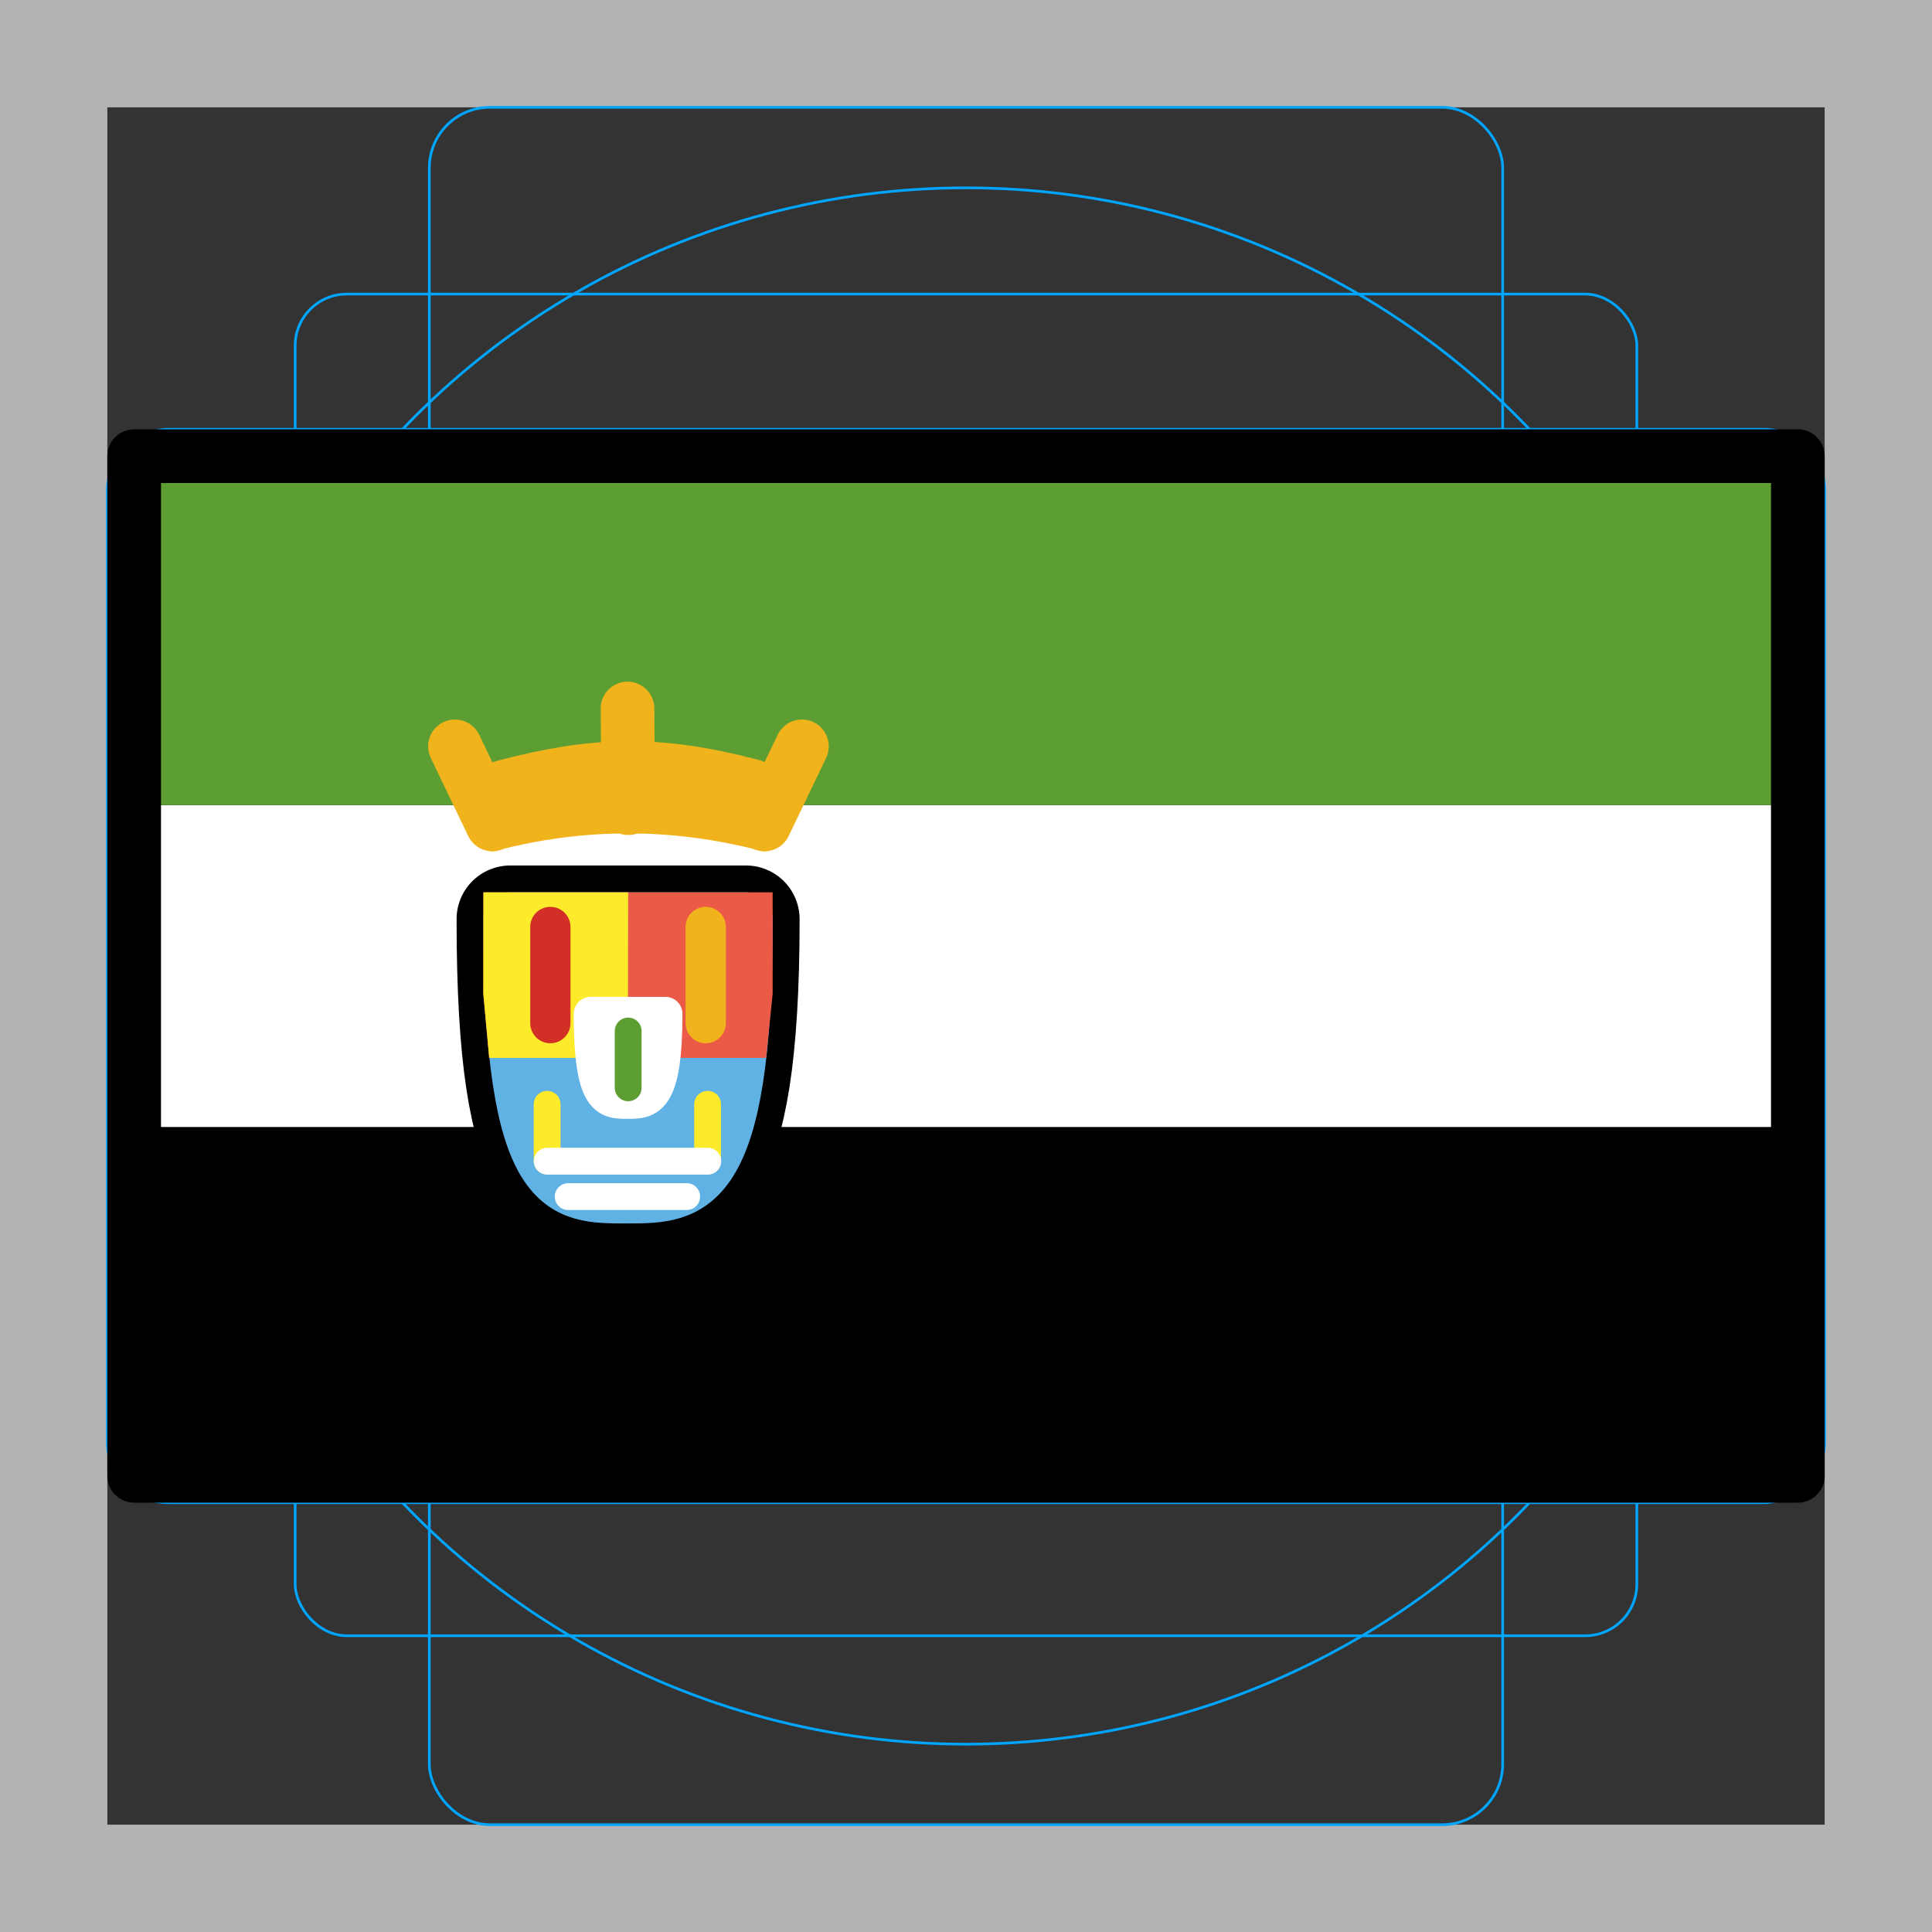 <svg id="emoji" viewBox="0 0 72 72" version="1.1" xmlns="http://www.w3.org/2000/svg">
  <rect x="0" y="0" width="72" height="72" fill="#333333" stroke="none"/>
  <g id="grid">
    <path fill="#b3b3b3" d="M68,4V68H4V4H68m4-4H0V72H72V0h0Z"/>
    <rect x="11" y="10.96" rx="1.923" ry="1.923" width="50" height="50" fill="none" stroke="#00a5ff" stroke-miterlimit="10" stroke-width="0.1"/>
    <rect x="16" y="4" rx="2.254" ry="2.254" width="40" height="64" fill="none" stroke="#00a5ff" stroke-miterlimit="10" stroke-width="0.1"/>
    <rect x="16" y="4" rx="2.254" ry="2.254" width="40" height="64" transform="translate(72) rotate(90)" fill="none" stroke="#00a5ff" stroke-miterlimit="10" stroke-width="0.1"/>
    <circle cx="36" cy="36" r="29" fill="none" stroke="#00a5ff" stroke-miterlimit="10" stroke-width="0.1"/>
  </g>
  <g id="color">
    <rect x="5" y="17" width="62" height="38"/>
    <rect x="5" y="30" width="62" height="12" fill="#fff"/>
    <rect x="5" y="17" width="62" height="13" fill="#5c9e31"/>
    <g transform="translate(-12.58 .199)">
      <g stroke-linecap="round">
        <g transform="translate(-.035 -.025)">
          <path stroke="#000" stroke-linejoin="round" stroke-width="4" d="m31.63 34.08h8.784c0 10.31-2.035 10.34-4.416 10.34-2.431 0-4.368 0.094-4.368-10.34z"/>
          <path fill="#61b2e4" stroke="#61b2e4" stroke-linejoin="round" stroke-width="2" d="m31.63 34.08h8.784c0 10.31-2.035 10.34-4.416 10.34-2.431 0-4.368 0.094-4.368-10.34z"/>
          <path fill="none" stroke="#f1b31c" stroke-linejoin="round" stroke-width="3" d="m31.52 29.63c3.306-0.871 5.541-0.936 8.997-0.032"/>
          <path fill="none" stroke="#f1b31c" stroke-linejoin="round" d="m30.96 31.05c3.306-0.871 6.684-0.904 10.14 0"/>
          <path fill="none" stroke="#f1b31c" stroke-width="2" d="m36 26.23 0.03 3.714"/>
          <path fill="none" stroke="#f1b31c" stroke-width="2" d="m29.57 27.64 1.396 2.911"/>
          <path fill="none" stroke="#f1b31c" stroke-width="2" d="m42.5 27.64-1.396 2.911"/>
          <path fill="#ea5a47" stroke-linejoin="round" stroke-width="4" d="m30.63 33.08 10.78-2e-6v3.779l-0.246 2.392h-10.32l-0.22-2.394z"/>
          <circle cx="36.04" cy="42.31" r="2.58" fill="#fff" display="none"/>
          <path fill="#fcea2b" stroke-linejoin="round" stroke-width="2.858" d="m30.63 33.08 5.393-1e-6 -3e-3 3.085-0.013 3.086h-5.16l-0.22-2.394z"/>
          <path fill="#fff" stroke="#fff" stroke-linejoin="round" stroke-width="1.268" d="m34.63 37.61h2.784c0 3.268-0.645 3.277-1.4 3.277-0.77 0-1.384 0.03-1.384-3.277z"/>
        </g>
        <path fill="none" stroke="#fcea2b" d="m32.97 43.07v-2.116"/>
        <path fill="none" stroke="#fcea2b" d="m38.95 43.07v-2.116"/>
        <path transform="translate(-.035 -.025)" fill="none" stroke="#fff" stroke-linejoin="round" stroke-width="1" d="m33.79 44.42h4.415"/>
        <path transform="translate(-.035 -.025)" fill="none" stroke="#fff" stroke-linejoin="round" stroke-width="1" d="m33.01 43.1h5.983"/>
        <path fill="none" stroke="#f1b31c" stroke-width="1.5" d="m38.88 37.93v-3.584"/>
        <path fill="none" stroke="#d22f27" stroke-width="1.5" d="m33.09 37.93v-3.584"/>
        <path fill="none" stroke="#5c9e31" d="m35.99 40.34v-2.116"/>
      </g>
    </g>
  </g>
  <g id="line">
    <rect x="5" y="17" width="62" height="38" fill="none" stroke="#000" stroke-linecap="round" stroke-linejoin="round" stroke-width="2"/>
  </g>
</svg>

